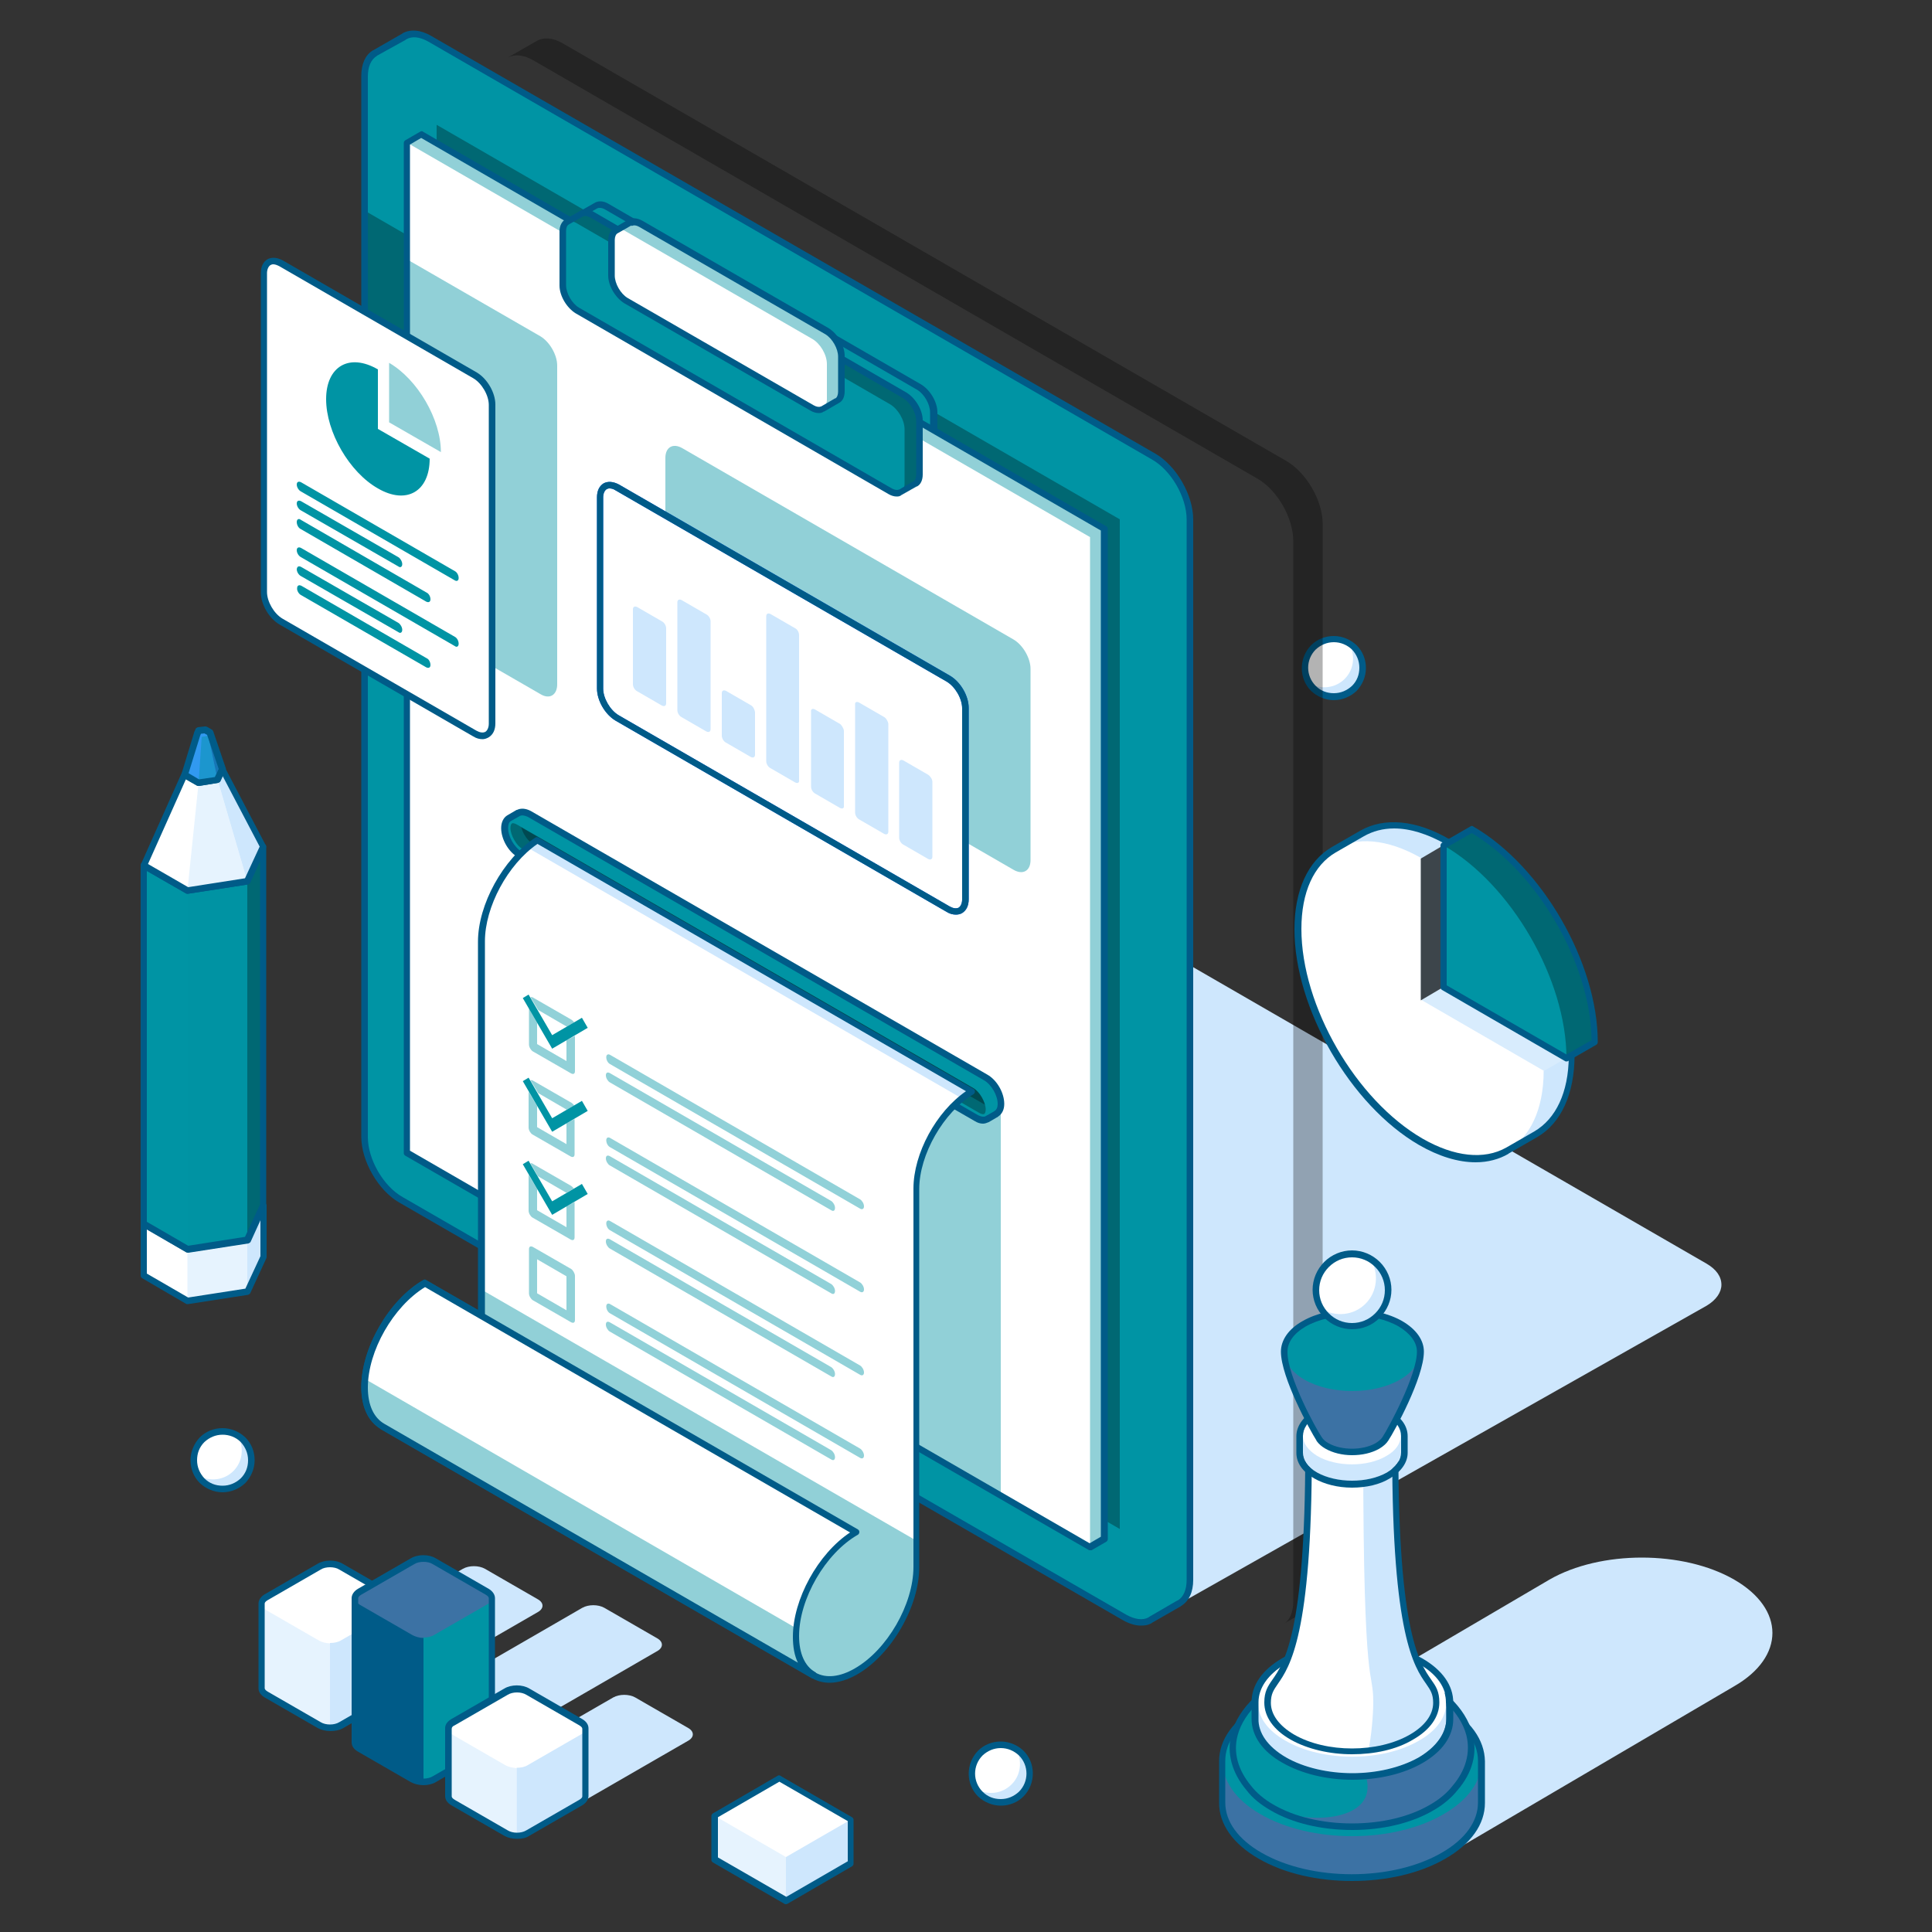 <?xml version="1.0" encoding="utf-8"?>
<!-- Generator: Adobe Illustrator 27.3.1, SVG Export Plug-In . SVG Version: 6.00 Build 0)  -->
<svg version="1.1" id="Layer_1" xmlns="http://www.w3.org/2000/svg" xmlns:xlink="http://www.w3.org/1999/xlink" x="0px" y="0px"
	 viewBox="0 0 500 500" style="enable-background:new 0 0 500 500;" xml:space="preserve">
<rect x="0" y="0" width="500" height="500" fill="#333333" stroke="none"/>
<style type="text/css">
	.st0{fill:#FFFFFF;}
	.st1{opacity:0.5;}
	.st2{fill:#CEE7FD;}
	.st3{fill:#005B88;}
	.st4{fill:#0094A4;}
	.st5{opacity:0.3;}
	.st6{fill:#3199F0;}
	.st7{opacity:0.43;fill:#0094A4;}
	.st8{fill:#005BEA;}
	.st9{opacity:0.43;}
	.st10{fill:#3C72A4;}
	.st11{fill:#EDEDEF;}
	.st12{opacity:0.56;fill:#005B88;}
	.st13{opacity:0.7;}
	.st14{opacity:0.2;fill:#FFFFFF;}
</style>
<g>
	<g>
		<polygon class="st0" points="201.7,460.2 220.2,470.9 220.2,482.3 203.4,491.9 184.9,481.2 184.9,469.9 		"/>
		<g class="st1">
			<polygon class="st2" points="203.4,491.9 184.9,481.2 184.9,469.9 203.4,480.6 			"/>
		</g>
		<polygon class="st2" points="220.2,482.3 203.4,491.9 203.4,480.6 220.2,470.9 		"/>
		<g>
			<path class="st3" d="M203.4,492.8c-0.1,0-0.3,0-0.4-0.1L184.5,482c-0.3-0.2-0.4-0.4-0.4-0.7v-11.3c0-0.3,0.2-0.6,0.4-0.7
				l16.7-9.7c0.3-0.2,0.6-0.2,0.8,0l18.5,10.7c0.3,0.2,0.4,0.4,0.4,0.7l0,11.3c0,0.3-0.2,0.6-0.4,0.7l-16.7,9.7
				C203.7,492.7,203.6,492.8,203.4,492.8z M185.8,480.7l17.7,10.2l15.9-9.2l0-10.4l-17.7-10.2l-15.9,9.2V480.7z"/>
		</g>
	</g>
	<g>
		<path class="st0" d="M52.3,372.6c2.9-2.9,7.7-2.9,10.6,0c2.9,2.9,2.9,7.6,0,10.6c-2.9,2.9-7.7,2.9-10.6,0
			C49.4,380.2,49.4,375.5,52.3,372.6z"/>
		<path class="st2" d="M60.4,380.7c2.5-2.5,2.8-6.3,1.1-9.2c0.5,0.3,1,0.6,1.4,1.1c2.9,2.9,2.9,7.6,0,10.6c-2.9,2.9-7.7,2.9-10.6,0
			c-0.4-0.4-0.8-0.9-1.1-1.4C54.1,383.5,57.9,383.2,60.4,380.7z"/>
		<g>
			<path class="st3" d="M57.6,386.2C57.6,386.2,57.6,386.2,57.6,386.2c-2.2,0-4.3-0.9-5.9-2.4c-1.6-1.6-2.4-3.7-2.4-5.9
				s0.9-4.3,2.4-5.9l0,0c1.6-1.6,3.7-2.4,5.9-2.4c0,0,0,0,0,0c2.2,0,4.3,0.9,5.9,2.4c1.6,1.6,2.4,3.7,2.4,5.9c0,2.2-0.9,4.3-2.4,5.9
				C61.9,385.3,59.8,386.2,57.6,386.2z M57.6,371.3c-1.8,0-3.4,0.7-4.7,1.9c0,0,0,0,0,0c-1.3,1.3-1.9,2.9-1.9,4.7
				c0,1.8,0.7,3.4,1.9,4.7c1.3,1.3,2.9,1.9,4.7,1.9c0,0,0,0,0,0c1.8,0,3.4-0.7,4.7-1.9c1.3-1.3,1.9-2.9,1.9-4.7
				c0-1.8-0.7-3.4-1.9-4.7C61,371.9,59.3,371.3,57.6,371.3C57.6,371.3,57.6,371.3,57.6,371.3z M52.3,372.6L52.3,372.6L52.3,372.6z"
				/>
		</g>
	</g>
	<g>
		<path class="st0" d="M253.7,453.7c2.9-2.9,7.7-2.9,10.6,0c2.9,2.9,2.9,7.6,0,10.6c-2.9,2.9-7.7,2.9-10.6,0
			C250.8,461.4,250.8,456.6,253.7,453.7z"/>
		<path class="st2" d="M261.8,461.8c2.5-2.5,2.8-6.3,1.1-9.2c0.5,0.3,1,0.6,1.4,1.1c2.9,2.9,2.9,7.6,0,10.6c-2.9,2.9-7.7,2.9-10.6,0
			c-0.4-0.4-0.8-0.9-1.1-1.4C255.5,464.7,259.3,464.3,261.8,461.8z"/>
		<g>
			<path class="st3" d="M259,467.3c-2.2,0-4.3-0.9-5.9-2.4c-3.2-3.2-3.2-8.5,0-11.8l0,0c1.6-1.6,3.7-2.4,5.9-2.4c0,0,0,0,0,0
				c2.2,0,4.3,0.9,5.9,2.4c3.2,3.2,3.2,8.5,0,11.8C263.3,466.5,261.2,467.3,259,467.3z M259,452.4c-1.8,0-3.4,0.7-4.7,1.9l0,0
				c-2.6,2.6-2.6,6.8,0,9.4c1.3,1.3,2.9,1.9,4.7,1.9c1.8,0,3.4-0.7,4.7-1.9c2.6-2.6,2.6-6.8,0-9.4
				C262.4,453.1,260.8,452.4,259,452.4C259,452.4,259,452.4,259,452.4z M253.7,453.7L253.7,453.7L253.7,453.7z"/>
		</g>
	</g>
	<g>
		<path class="st0" d="M339.9,167.6c2.9-2.9,7.7-2.9,10.6,0c2.9,2.9,2.9,7.6,0,10.6c-2.9,2.9-7.7,2.9-10.6,0
			C337,175.2,337,170.5,339.9,167.6z"/>
		<path class="st2" d="M348,175.7c2.5-2.5,2.8-6.3,1.1-9.2c0.5,0.3,1,0.6,1.4,1.1c2.9,2.9,2.9,7.6,0,10.6c-2.9,2.9-7.7,2.9-10.6,0
			c-0.4-0.4-0.8-0.9-1.1-1.4C341.7,178.5,345.5,178.2,348,175.7z"/>
		<g>
			<path class="st3" d="M345.2,181.2c-2.2,0-4.3-0.9-5.9-2.4c-3.2-3.2-3.2-8.5,0-11.8c1.6-1.6,3.7-2.4,5.9-2.4c0,0,0,0,0,0
				c2.2,0,4.3,0.9,5.9,2.4c1.6,1.6,2.4,3.7,2.4,5.9c0,2.2-0.9,4.3-2.4,5.9C349.5,180.3,347.4,181.2,345.2,181.2z M345.2,166.2
				c-1.8,0-3.4,0.7-4.7,1.9l0,0c-2.6,2.6-2.6,6.8,0,9.4c1.3,1.3,2.9,1.9,4.7,1.9c1.8,0,3.4-0.7,4.7-1.9c1.3-1.3,1.9-2.9,1.9-4.7
				s-0.7-3.4-1.9-4.7C348.6,166.9,347,166.2,345.2,166.2C345.2,166.2,345.2,166.2,345.2,166.2z M339.9,167.6L339.9,167.6
				L339.9,167.6z"/>
		</g>
	</g>
	<g>
		<path class="st2" d="M445.5,332.5L445.5,332.5L445.5,332.5C445.5,332.4,445.5,332.4,445.5,332.5c0-2.1-1.3-4-3.9-5.5L254.4,218.9
			c-5.2-3-13.6-3-18.8,0l-133.9,75.7c-2.6,1.5-3.9,3.5-3.9,5.4c0,0,0,0,0,0v0.1h0c0.1,1.9,1.3,3.8,3.9,5.3L289,413.6
			c5.2,3,13.6,3,18.8,0l133.9-75.7C444.2,336.4,445.5,334.4,445.5,332.5z"/>
		<path class="st4" d="M305.2,415l-7.5,4.3c0,0,0,0,0,0l-0.1,0.1l0,0c-1.7,0.9-4,0.8-6.5-0.7L103.8,310.5c-5.2-3-9.4-10.3-9.4-16.2
			l0-274.5c0-2.9,1-5,2.7-6l0,0l0.1,0c0,0,0,0,0,0l7.5-4.3l0,0c1.7-1,4.1-0.9,6.7,0.6l187.3,108.1c5.2,3,9.4,10.3,9.4,16.2l0,274.5
			C308,411.9,306.9,414,305.2,415L305.2,415L305.2,415C305.2,415,305.2,415,305.2,415z"/>
		<path class="st5" d="M144.9,176.3c2.4,1.4,4.4,0.3,4.4-2.5l0-82.5c0-2.8-2-6.2-4.4-7.6l-50.2-29c-0.1,0-0.2-0.1-0.3-0.1l0,92.6
			c0.1,0.1,0.2,0.1,0.3,0.2L144.9,176.3z"/>
		<polygon class="st5" points="289.8,134.4 113,32.3 113,293.7 289.8,395.7 		"/>
		<path class="st6" d="M240.6,123.1l-3.7,2.2c0,0,0,0,0,0l0,0v0c-0.7,0.4-1.6,0.3-2.6-0.3l-81-46.8c-2.1-1.2-3.8-4.1-3.8-6.5v-14
			c0-1.2,0.4-2.1,1.1-2.4l3.7-2.1c0.7-0.4,1.6-0.4,2.7,0.2l81,46.8c2.1,1.2,3.8,4.1,3.8,6.5v14C241.7,121.9,241.3,122.7,240.6,123.1
			L240.6,123.1z"/>
		<path class="st4" d="M240.6,123.1l-3.7,2.2c0,0,0,0,0,0l0,0v0c-0.7,0.4-1.6,0.3-2.6-0.3l-81-46.8c-2.1-1.2-3.8-4.1-3.8-6.5v-14
			c0-1.2,0.4-2.1,1.1-2.4l3.7-2.1c0.7-0.4,1.6-0.4,2.7,0.2l81,46.8c2.1,1.2,3.8,4.1,3.8,6.5v14C241.7,121.9,241.3,122.7,240.6,123.1
			L240.6,123.1z"/>
		<g>
			<path class="st3" d="M235.9,126.4c-0.7,0-1.4-0.2-2.1-0.6l-81-46.8c-2.3-1.4-4.2-4.5-4.2-7.2v-14c0-1.5,0.6-2.6,1.6-3.2l3.7-2.1
				c1-0.6,2.3-0.5,3.5,0.2l81,46.8c2.3,1.4,4.2,4.5,4.2,7.2v14c0,1.4-0.5,2.5-1.5,3.1c0,0-0.1,0-0.1,0.1l-3.7,2.2c0,0,0,0-0.1,0
				C236.8,126.3,236.3,126.4,235.9,126.4z M155.2,53.8c-0.2,0-0.4,0-0.6,0.1l-3.7,2.1c-0.5,0.3-0.7,0.9-0.7,1.7v14
				c0,2.1,1.5,4.7,3.3,5.8l81,46.8c0.7,0.4,1.4,0.5,1.8,0.3c0,0,0,0,0,0l3.6-2.1c0,0,0.1,0,0.1-0.1c0.4-0.2,0.7-0.9,0.7-1.7v-14
				c0-2.1-1.5-4.7-3.3-5.8l-81-46.8C156,53.9,155.6,53.8,155.2,53.8z"/>
		</g>
		<path class="st5" d="M334.7,414.4V140c0-6-4.2-13.3-9.4-16.2L138,15.6c-2.6-1.5-4.9-1.6-6.6-0.7l0,0l7.5-4.3l0,0
			c1.7-1,4.1-0.9,6.7,0.6l187.3,108.1c5.2,3,9.4,10.3,9.4,16.2l0,274.5c0,3-1,5.1-2.7,6l0,0l0,0c0,0,0,0,0,0l-7.5,4.3l0,0
			C333.7,419.5,334.7,417.4,334.7,414.4z"/>
		<g>
			<path class="st3" d="M295.2,420.7c-1.4,0-3-0.5-4.6-1.4L103.3,311.2c-5.4-3.1-9.8-10.7-9.8-17l0-274.5c0-3.1,1-5.4,2.9-6.6
				c0,0,0.1-0.1,0.2-0.1l0,0c0,0,0,0,0,0l7.5-4.3c0,0,0.1,0,0.1-0.1c2-1.1,4.7-0.9,7.4,0.7L299,117.4c5.4,3.1,9.8,10.7,9.8,17
				l0,274.5c0,3.1-1.1,5.5-3.1,6.7c0,0,0,0,0,0c0,0-0.1,0-0.1,0.1l0,0l-7.5,4.3c0,0,0,0,0,0l-0.1,0.1c-0.1,0-0.1,0.1-0.2,0.1
				C297,420.6,296.2,420.7,295.2,420.7z M97.6,14.4c0,0-0.1,0.1-0.1,0.1c-1.5,0.9-2.3,2.8-2.3,5.3l0,274.5c0,5.7,4,12.7,9,15.5
				l187.3,108.1c2.2,1.2,4.2,1.5,5.7,0.7c0,0,0.1,0,0.1-0.1l7.4-4.3c0,0,0,0,0.1,0c1.5-0.9,2.3-2.8,2.3-5.3l0-274.5
				c0-5.7-4-12.7-9-15.5L110.9,10.8c-2.3-1.3-4.3-1.5-5.8-0.6c0,0-0.1,0-0.1,0.1L97.6,14.4z"/>
		</g>
		<polygon class="st0" points="282.1,400.4 105.3,298.3 105.3,36.9 109,34.8 285.8,136.8 285.8,398.2 		"/>
		<path class="st7" d="M262.3,165.5c2.4,1.4,4.4,4.8,4.4,7.6l0,49.5c0,2.8-2,3.9-4.4,2.5l-85.7-49.5c-2.4-1.4-4.4-4.8-4.4-7.6
			l0-49.5c0-2.8,2-3.9,4.4-2.5L262.3,165.5z"/>
		<path class="st7" d="M144.2,177.1l0-82.5c0-2.8-2-6.2-4.4-7.6l-34.5-19.9l0,92.6l34.5,19.9C142.2,181.1,144.2,179.9,144.2,177.1z"
			/>
		<polygon class="st7" points="132.1,285.7 132.1,313.8 259,387.1 259,285.7 		"/>
		<polygon class="st7" points="285.8,398.2 285.8,136.8 109,34.8 105.3,36.9 282.1,139 282.1,400.4 		"/>
		<g>
			<path class="st3" d="M282.1,401.2c-0.1,0-0.3,0-0.4-0.1L104.9,299.1c-0.3-0.2-0.4-0.4-0.4-0.7l0-261.4c0-0.3,0.2-0.6,0.4-0.7
				l3.8-2.2c0.3-0.2,0.6-0.2,0.8,0l176.8,102.1c0.3,0.2,0.4,0.4,0.4,0.7l0,261.4c0,0.3-0.2,0.6-0.4,0.7l-3.8,2.2
				C282.3,401.2,282.2,401.2,282.1,401.2z M106.1,297.8l175.9,101.6l2.9-1.7l0-260.4L109,35.7l-2.9,1.7L106.1,297.8z"/>
		</g>
		<path class="st4" d="M236.8,125.3l-3.7,2.1c0,0,0,0,0,0l0,0l0,0c-0.7,0.4-1.6,0.3-2.6-0.3l-81-46.8c-2.1-1.2-3.8-4.1-3.8-6.5l0-14
			c0-1.2,0.4-2.1,1.1-2.4l3.7-2.1c0.7-0.4,1.6-0.4,2.7,0.2l81,46.8c2.1,1.2,3.8,4.1,3.8,6.5l0,14
			C237.9,124.1,237.5,124.9,236.8,125.3L236.8,125.3z"/>
		<path class="st5" d="M237.9,108.9c0-2.4-1.7-5.3-3.8-6.5l-81-46.8c-1.1-0.6-2-0.7-2.7-0.2l-3.7,2.1c0.7-0.4,1.6-0.3,2.6,0.3
			l81,46.8c2.1,1.2,3.8,4.1,3.8,6.5l0,14c0,1.2-0.4,2-1.1,2.4l3.7-2.1v0c0.7-0.4,1.1-1.2,1.1-2.4L237.9,108.9z"/>
		<g>
			<path class="st3" d="M232.1,128.5c-0.7,0-1.4-0.2-2.1-0.6l-81-46.8c-2.3-1.4-4.2-4.5-4.2-7.2l0-14c0-1.5,0.6-2.6,1.6-3.2l3.7-2.1
				c1-0.6,2.3-0.5,3.5,0.2l81,46.8c2.3,1.4,4.2,4.5,4.2,7.2l0,14c0,1.4-0.5,2.6-1.5,3.1c0,0,0,0-0.1,0l-3.7,2.1c0,0-0.1,0.1-0.2,0.1
				c0,0,0,0,0,0C233,128.4,232.6,128.5,232.1,128.5z M151.5,55.9c-0.2,0-0.4,0-0.6,0.1l-3.7,2.1c-0.5,0.3-0.7,0.9-0.7,1.7l0,14
				c0,2.1,1.5,4.7,3.3,5.8l81,46.8c0.7,0.4,1.4,0.5,1.8,0.3c0,0,0,0,0.1,0l3.6-2.1c0,0,0,0,0.1,0c0.4-0.2,0.7-0.9,0.7-1.7l0-14
				c0-2.1-1.5-4.7-3.3-5.8l-81-46.8C152.3,56.1,151.8,55.9,151.5,55.9z M236.8,125.3L236.8,125.3L236.8,125.3z"/>
		</g>
		<path class="st0" d="M212.9,105.8L212.9,105.8c-0.7,0.4-1.6,0.3-2.6-0.3l-48.2-27.8c-2.1-1.2-3.8-4.1-3.8-6.5l0-9.1
			c0-1.2,0.4-2,1.1-2.4l0,0l3.6-2.1l0,0c0.7-0.5,1.7-0.5,2.8,0.2L214,85.6c2.1,1.2,3.8,4.1,3.8,6.5v9.1c0,1.2-0.4,2-1.1,2.4h0
			L212.9,105.8z"/>
		<path class="st7" d="M212.9,105.8c0,0-0.1,0-0.1,0c0.7-0.4,1.2-1.2,1.2-2.5v-9.1c0-2.4-1.7-5.3-3.8-6.5l-48.2-27.8
			c-1-0.6-2-0.7-2.7-0.3l0,0l3.6-2.1l0,0c0.7-0.5,1.7-0.5,2.8,0.2L214,85.6c2.1,1.2,3.8,4.1,3.8,6.5v9.1c0,1.2-0.4,2-1.1,2.4h0
			L212.9,105.8L212.9,105.8z"/>
		<g>
			<path class="st3" d="M211.9,106.9c-0.7,0-1.4-0.2-2.1-0.6l-48.2-27.8c-2.3-1.4-4.2-4.5-4.2-7.2l0-9.1c0-1.5,0.6-2.6,1.5-3.2
				l3.6-2.1c0.1,0,0.1-0.1,0.2-0.1c1-0.5,2.2-0.4,3.5,0.3l48.2,27.8c2.3,1.4,4.2,4.5,4.2,7.2v9.1c0,1.5-0.5,2.6-1.5,3.1c0,0,0,0,0,0
				l-3.8,2.2c0,0-0.1,0-0.1,0C212.8,106.8,212.4,106.9,211.9,106.9z M163.3,58.4l-3.5,2c-0.4,0.2-0.7,0.9-0.7,1.7l0,9.2
				c0,2.1,1.5,4.7,3.3,5.8l48.2,27.8c0.7,0.4,1.4,0.5,1.8,0.3c0,0,0,0,0.1,0l3.6-2.1c0,0,0,0,0.1,0c0.4-0.2,0.7-0.9,0.7-1.7v-9.1
				c0-2.1-1.5-4.7-3.3-5.8l-48.2-27.8c-0.7-0.4-1.4-0.5-1.9-0.2C163.5,58.3,163.4,58.4,163.3,58.4z"/>
		</g>
	</g>
	<g>
		<g>
			<path class="st0" d="M245.4,175.6c2.4,1.4,4.4,4.8,4.4,7.6l0,49.5c0,2.8-2,3.9-4.4,2.5l-85.7-49.5c-2.4-1.4-4.4-4.8-4.4-7.6
				l0-49.5c0-2.8,2-3.9,4.4-2.5L245.4,175.6z"/>
			<g>
				<path class="st8" d="M247.4,236.7c-0.8,0-1.6-0.2-2.4-0.7l-85.7-49.5c-2.7-1.6-4.8-5.2-4.8-8.3l0-49.5c0-1.7,0.6-2.9,1.7-3.6
					c1.1-0.6,2.5-0.5,4,0.3l85.7,49.5c2.7,1.6,4.8,5.2,4.8,8.3l0,49.5c0,1.7-0.6,2.9-1.7,3.6C248.5,236.6,247.9,236.7,247.4,236.7z
					 M157.7,126.4c-0.3,0-0.5,0.1-0.7,0.2c-0.5,0.3-0.9,1.1-0.9,2.1l0,49.5c0,2.5,1.8,5.6,4,6.9l85.7,49.5c0.9,0.5,1.7,0.6,2.3,0.3
					c0.5-0.3,0.9-1.1,0.9-2.1l0-49.5c0-2.5-1.8-5.6-4-6.9c0,0,0,0,0,0l-85.7-49.5C158.7,126.5,158.2,126.4,157.7,126.4z"/>
			</g>
		</g>
		<g>
			<path class="st2" d="M171.3,160.8l-6.4-3.7c-0.6-0.3-1.1-0.1-1.1,0.6l0,19.4l0,0c0,0.7,0.5,1.5,1.1,1.8l6.4,3.7
				c0.6,0.3,1.1,0.1,1.1-0.6l0,0l0-19.4C172.4,161.9,171.9,161.1,171.3,160.8z M182.8,159l-6.4-3.7c-0.6-0.3-1.1-0.1-1.1,0.6v27.9
				l0,0c0,0.7,0.5,1.5,1.1,1.8l6.4,3.7c0.6,0.3,1.1,0.1,1.1-0.6l0,0l0-27.9C183.9,160.1,183.4,159.3,182.8,159z M194.3,182.5
				l-6.4-3.7c-0.6-0.3-1.1-0.1-1.1,0.6v11l0,0c0,0.7,0.5,1.5,1.1,1.8l6.4,3.7c0.6,0.3,1.1,0.1,1.1-0.6l0,0l0-11
				C195.3,183.6,194.9,182.8,194.3,182.5z M205.8,162.6l-6.4-3.7c-0.6-0.3-1.1-0.1-1.1,0.6V197l0,0c0,0.7,0.5,1.5,1.1,1.8l6.4,3.7
				c0.6,0.3,1.1,0.1,1-0.6l0,0l0-37.5C206.8,163.7,206.4,162.9,205.8,162.6z M217.3,187.3l-6.4-3.7c-0.6-0.3-1.1-0.1-1,0.6v19.4l0,0
				c0,0.7,0.5,1.5,1.1,1.8l6.4,3.7c0.6,0.3,1.1,0.1,1-0.6l0,0v-19.4C218.3,188.4,217.8,187.6,217.3,187.3z M240.2,200.5l-6.4-3.7
				c-0.6-0.3-1.1-0.1-1.1,0.6v19.4l0,0c0,0.7,0.5,1.5,1.1,1.8l6.4,3.7c0.6,0.3,1.1,0.1,1.1-0.6l0,0l0-19.4
				C241.3,201.7,240.8,200.9,240.2,200.5z M228.7,185.5l-6.4-3.7c-0.6-0.3-1.1-0.1-1,0.6v27.9l0,0c0,0.7,0.5,1.5,1.1,1.8l6.4,3.7
				c0.6,0.3,1.1,0.1,1.1-0.6l0,0l0-27.9C229.8,186.6,229.3,185.8,228.7,185.5z"/>
		</g>
		<g>
			<path class="st3" d="M247.4,236.7c-0.8,0-1.6-0.2-2.4-0.7l-85.7-49.5c-2.7-1.6-4.8-5.2-4.8-8.3l0-49.5c0-1.7,0.6-2.9,1.7-3.6
				c1.1-0.6,2.5-0.5,4,0.3l85.7,49.5c2.7,1.6,4.8,5.2,4.8,8.3l0,49.5c0,1.7-0.6,2.9-1.7,3.6C248.5,236.6,247.9,236.7,247.4,236.7z
				 M157.7,126.4c-0.3,0-0.5,0.1-0.7,0.2c-0.5,0.3-0.9,1.1-0.9,2.1l0,49.5c0,2.5,1.8,5.6,4,6.9l85.7,49.5c0.9,0.5,1.7,0.6,2.3,0.3
				c0.5-0.3,0.9-1.1,0.9-2.1l0-49.5c0-2.5-1.8-5.6-4-6.9c0,0,0,0,0,0l-85.7-49.5C158.7,126.5,158.2,126.4,157.7,126.4z"/>
		</g>
	</g>
	<g>
		<path class="st4" d="M255.4,289.7L255.4,289.7c-0.7,0.4-1.7,0.3-2.8-0.3l-118.1-68.2c-2.2-1.3-4-4.3-3.9-6.8
			c0-1.3,0.4-2.1,1.2-2.6l2.4-1.4l0,0c0.7-0.4,1.7-0.4,2.8,0.3l118.1,68.2c2.2,1.3,4,4.3,4,6.8v0c0,1.3-0.5,2.2-1.2,2.6l0,0
			L255.4,289.7z"/>
		<path class="st5" d="M254.7,288.3c-0.2,0.1-0.6,0.1-1.3-0.3l-118.1-68.2c-0.8-0.5-1.6-1.3-2.2-2.4c-0.6-1-1-2.2-1-3.1
			c0-0.7,0.2-1.1,0.4-1.2c0.2-0.1,0.6-0.1,1.3,0.3l118.1,68.2c1.6,0.9,3.2,3.6,3.2,5.5C255.1,287.8,254.9,288.2,254.7,288.3z"/>
		<path class="st5" d="M254.9,285.9l-117-67.5c-0.8-0.5-1.6-1.3-2.2-2.4c-0.4-0.6-0.6-1.3-0.8-1.9l117,67.5
			C253.2,282.3,254.4,284.2,254.9,285.9z"/>
		<g>
			<path class="st3" d="M254.4,290.8c-0.7,0-1.4-0.2-2.2-0.7l-118.1-68.2c-2.5-1.4-4.4-4.7-4.4-7.6c0-1.5,0.6-2.7,1.6-3.3l2.4-1.4
				c0,0,0.1,0,0.1,0c1-0.5,2.3-0.4,3.6,0.3l118.1,68.2c2.5,1.4,4.4,4.7,4.4,7.6c0,1.5-0.6,2.6-1.5,3.2c0,0-0.1,0.1-0.1,0.1l-2.4,1.4
				C255.4,290.6,254.9,290.8,254.4,290.8z M134.5,211.2l-2.3,1.3c-0.5,0.3-0.7,0.9-0.7,1.8c0,2.2,1.6,5,3.5,6.1l118.1,68.2
				c0.8,0.4,1.5,0.5,1.9,0.3c0,0,0,0,0,0l2.3-1.3c0,0,0.1-0.1,0.1-0.1c0.5-0.3,0.8-0.9,0.8-1.8c0-2.2-1.6-5-3.5-6.1l-118.1-68.2
				C135.7,211,135,210.9,134.5,211.2C134.5,211.2,134.5,211.2,134.5,211.2z"/>
		</g>
		<path class="st0" d="M94.4,359.1c0-9.9,7-22,15.6-27l14.7,8.5v-96.8c0-9.5,6.4-20.9,14.4-26.2l112.5,65c-8,4.8-14.4,16-14.4,25.2
			v97.9c0,9.9-7,22-15.6,27c-4.3,2.5-8.1,2.7-11,1.1h0l-0.1,0c0,0,0,0,0,0L99,369.2l0,0C96.2,367.6,94.4,364.1,94.4,359.1z"/>
		<path class="st2" d="M139.1,217.5l112.5,65c-0.9,0.5-1.8,1.2-2.6,1.8l-112.4-64.9C137.4,218.7,138.2,218.1,139.1,217.5z"/>
		<path class="st7" d="M221.6,432.5c-4.3,2.5-8.1,2.7-11,1.1h0l-0.1,0c0,0,0,0,0,0L99,369.2l0,0c-2.9-1.6-4.6-5.1-4.6-10.1
			c0-9.9,7-22,15.6-27l14.7,8.5v-6.8l112.6,65v6.8C237.2,415.4,230.2,427.6,221.6,432.5z"/>
		<g>
			<path class="st3" d="M214.7,435.5c-1.6,0-3.1-0.4-4.4-1.1c0,0,0,0,0,0c0,0,0,0-0.1,0L98.6,369.9c0,0-0.1,0-0.1-0.1
				c-3.2-1.9-5-5.7-5-10.8c0-10.2,7.2-22.6,16-27.7c0.3-0.2,0.6-0.2,0.8,0l13.4,7.7v-95.3c0-9.6,6.5-21.4,14.8-26.9
				c0.3-0.2,0.6-0.2,0.9,0l112.5,65c0.3,0.1,0.4,0.4,0.4,0.7c0,0.3-0.2,0.6-0.4,0.7c-7.7,4.6-14,15.6-14,24.5v97.9
				c0,10.2-7.2,22.6-16,27.7C219.5,434.7,216.9,435.5,214.7,435.5z M209.7,433.6c0,0.3,0.1,0.5,0.3,0.7l0,0
				C209.9,434.1,209.7,433.8,209.7,433.6z M211.1,432.9C211.1,432.9,211.1,432.9,211.1,432.9c2.7,1.5,6.3,1.1,10.1-1.1
				c8.4-4.8,15.2-16.6,15.2-26.3v-97.9c0-9.1,5.9-19.9,13.6-25.2l-110.9-64c-7.7,5.3-13.6,16.3-13.6,25.2v96.8
				c0,0.3-0.2,0.6-0.4,0.7c-0.3,0.2-0.6,0.2-0.8,0l-14.3-8.2c-8.2,5-14.8,16.5-14.8,26c0,0,0,0,0,0c0,4.5,1.5,7.8,4.2,9.4
				c0,0,0.1,0,0.1,0.1L211.1,432.9C211,432.9,211,432.9,211.1,432.9z"/>
		</g>
		<path class="st0" d="M206,423.5c0,5,1.7,8.4,4.6,10.1L99,369.2l0,0c-2.9-1.6-4.6-5.1-4.6-10.1c0-9.9,7-22,15.6-27l111.6,64.5
			C213,401.5,206,413.6,206,423.5z"/>
		<path class="st7" d="M210.6,433.6L99,369.2l0,0c-2.9-1.6-4.6-5.1-4.6-10.1c0-0.7,0-1.5,0.1-2.2l111.6,64.5
			c-0.1,0.7-0.1,1.5-0.1,2.2C206,428.5,207.8,432,210.6,433.6z"/>
		<g>
			<path class="st3" d="M210.6,434.4c-0.1,0-0.3,0-0.4-0.1c0,0,0,0,0,0L98.6,369.9c0,0-0.1,0-0.1-0.1c-3.2-1.9-5-5.7-5-10.8
				c0-10.2,7.2-22.6,16-27.7c0.3-0.2,0.6-0.2,0.8,0L222,395.8c0.3,0.2,0.4,0.4,0.4,0.7c0,0.3-0.2,0.6-0.4,0.7
				c-8.4,4.8-15.2,16.6-15.2,26.2c0,4.5,1.5,7.8,4.1,9.3l0,0c0.4,0.2,0.5,0.7,0.3,1.2C211.2,434.3,210.9,434.4,210.6,434.4z
				 M99.5,368.5l107,61.8c-0.9-1.8-1.3-4.1-1.3-6.7c0-9.7,6.5-21.5,14.8-27l-110-63.5c-8.2,5-14.8,16.5-14.8,26
				C95.2,363.6,96.7,366.9,99.5,368.5C99.5,368.5,99.5,368.5,99.5,368.5z"/>
		</g>
		<g class="st9">
			<path class="st4" d="M137.3,258.1c0.2-0.1,0.4-0.1,0.7,0.1l9.9,5.7c0.3,0.2,0.5,0.4,0.7,0.7l-1.9,1.1l-7.4-4.3L137.3,258.1z
				 M146.6,269.2v5.4l-7.6-4.4l0-5.5l-2.1-3.7v9.3c0,0.7,0.5,1.5,1,1.8l9.9,5.7c0.6,0.3,1,0.1,1-0.6v-9.1L146.6,269.2z M137.3,279.6
				c0.2-0.1,0.4-0.1,0.7,0.1l9.9,5.7c0.3,0.2,0.5,0.4,0.7,0.7l-1.9,1.1l-7.4-4.3L137.3,279.6z M146.6,290.7v5.4l-7.6-4.4l0-5.5
				l-2.2-3.7v9.3c0,0.7,0.5,1.5,1,1.8l9.9,5.7c0.6,0.3,1,0.1,1-0.6v-9.1L146.6,290.7z M137.3,301.1c0.2-0.1,0.4-0.1,0.6,0.1l9.9,5.7
				c0.3,0.2,0.5,0.4,0.7,0.7l-1.9,1.1l-7.4-4.3L137.3,301.1z M146.6,312.2l0,5.4l-7.6-4.4l0-5.5l-2.2-3.7v9.3c0,0.7,0.5,1.5,1,1.8
				l9.9,5.7c0.6,0.3,1,0.1,1-0.6v-9.1L146.6,312.2z M147.8,328.4l-9.9-5.7c-0.6-0.3-1-0.1-1,0.6v11.4c0,0.7,0.5,1.5,1,1.8l9.9,5.7
				c0.6,0.3,1,0.1,1-0.6v-11.4C148.8,329.6,148.3,328.7,147.8,328.4z M146.6,339.1l-7.6-4.4l0-8.8l7.6,4.4V339.1z"/>
		</g>
		<g class="st9">
			<path class="st4" d="M223.6,312.2c0,0.7-0.5,0.9-1,0.6l-64.7-37.4c-0.6-0.3-1-1.1-1-1.8l0,0c0-0.7,0.5-0.9,1-0.6l64.7,37.4
				C223.1,310.7,223.6,311.5,223.6,312.2L223.6,312.2z M216.1,312.6c0-0.7-0.5-1.5-1-1.8l-57.3-33.1c-0.6-0.3-1-0.1-1,0.6l0,0
				c0,0.7,0.5,1.5,1,1.8l57.3,33.1C215.7,313.6,216.1,313.3,216.1,312.6L216.1,312.6z M223.6,333.7c0,0.7-0.5,0.9-1,0.6l-64.7-37.4
				c-0.6-0.3-1-1.1-1-1.8l0,0c0-0.7,0.5-0.9,1-0.6l64.7,37.4C223.1,332.2,223.6,333,223.6,333.7L223.6,333.7z M216.1,334.1
				c0-0.7-0.5-1.5-1-1.8l-57.3-33.1c-0.6-0.3-1-0.1-1,0.6l0,0c0,0.7,0.5,1.5,1,1.8l57.3,33.1C215.7,335.1,216.1,334.8,216.1,334.1
				L216.1,334.1z M223.6,355.2c0,0.7-0.5,0.9-1,0.6l-64.7-37.4c-0.6-0.3-1-1.1-1-1.8l0,0c0-0.7,0.5-0.9,1-0.6l64.7,37.4
				C223.1,353.7,223.6,354.5,223.6,355.2L223.6,355.2z M216.1,355.6c0-0.7-0.5-1.5-1-1.8l-57.3-33.1c-0.6-0.3-1-0.1-1,0.6l0,0
				c0,0.7,0.5,1.5,1,1.8l57.3,33.1C215.7,356.6,216.1,356.3,216.1,355.6L216.1,355.6z M223.6,376.7c0,0.7-0.5,0.9-1,0.6l-64.7-37.4
				c-0.6-0.3-1-1.1-1-1.8l0,0c0-0.7,0.5-0.9,1-0.6l64.7,37.4C223.1,375.2,223.6,376,223.6,376.7L223.6,376.7z M216.1,377.1
				c0-0.7-0.5-1.5-1-1.8l-57.3-33.1c-0.6-0.3-1-0.1-1,0.6l0,0c0,0.7,0.5,1.5,1,1.8l57.3,33.1C215.7,378.1,216.1,377.8,216.1,377.1
				L216.1,377.1z"/>
		</g>
		<g>
			<path class="st4" d="M142.9,271.4l-7.6-13.1l1.5-0.9l6.1,10.5l7.7-4.5l1.5,2.6L142.9,271.4z M152.1,287.5l-1.5-2.6l-7.7,4.5
				l-6.1-10.5l-1.5,0.9l7.6,13.1L152.1,287.5z M152.1,309l-1.5-2.6l-7.7,4.5l-6.1-10.5l-1.5,0.9l7.6,13.1L152.1,309z"/>
		</g>
	</g>
	<g>
		<g>
			<path class="st2" d="M103.7,437.7c-1.6,0.9-4.1,0.9-5.7,0l-13.7-7.9c-1.6-0.9-1.6-2.4,0-3.3l35.5-20.5c1.6-0.9,4.1-0.9,5.7,0
				l13.7,7.9c1.6,0.9,1.6,2.4,0,3.3L103.7,437.7z M170.1,427.3c1.6-0.9,1.6-2.4,0-3.3l-13.7-7.9c-1.6-0.9-4.1-0.9-5.7,0l-42.2,24.4
				c-1.6,0.9-1.6,2.4,0,3.3l13.7,7.9c1.6,0.9,4.1,0.9,5.7,0L170.1,427.3z M178.1,450.5c1.6-0.9,1.6-2.4,0-3.3l-13.7-7.9
				c-1.6-0.9-4.1-0.9-5.7,0l-26,15c-1.6,0.9-1.6,2.4,0,3.3l13.7,7.9c1.6,0.9,4.1,0.9,5.7,0L178.1,450.5z"/>
		</g>
		<g>
			<path class="st0" d="M103.2,415L103.2,415c0-0.6-0.4-1.2-1.2-1.6l-13.7-7.9c-1.6-0.9-4.1-0.9-5.7,0l-13.7,7.9
				c-0.8,0.5-1.2,1.1-1.2,1.7l0,0v21.9v0l0,0l0,0c0,0.6,0.4,1.2,1.2,1.6l13.7,7.9c1.6,0.9,4.1,0.9,5.7,0l13.7-7.9
				c0.8-0.5,1.2-1.1,1.2-1.6l0,0V415z"/>
			<path class="st2" d="M103.2,414.9c0,0.6-0.3,1.3-1.2,1.7l-13.7,7.9c-0.8,0.5-1.8,0.7-2.9,0.7v21.9c1,0,2.1-0.2,2.9-0.7l13.7-7.9
				c0.8-0.5,1.2-1.1,1.2-1.6l0,0L103.2,414.9C103.2,415,103.2,415,103.2,414.9z"/>
			<g class="st1">
				<path class="st2" d="M82.6,424.6l-13.7-7.9c-0.8-0.5-1.2-1-1.2-1.6l0,0l0,0v21.9v0l0,0c0,0.6,0.4,1.2,1.2,1.6l13.7,7.9
					c0.8,0.4,1.8,0.7,2.8,0.7v-21.9C84.4,425.3,83.4,425,82.6,424.6z"/>
			</g>
			<g>
				<path class="st3" d="M85.5,448c-1.2,0-2.4-0.3-3.3-0.8l-13.7-7.9c-1-0.6-1.6-1.4-1.6-2.4V415c0-0.9,0.6-1.8,1.6-2.4l13.7-7.9
					c1.8-1.1,4.7-1.1,6.5,0l13.7,7.9c1,0.6,1.6,1.5,1.6,2.4V437c0,0.9-0.6,1.8-1.6,2.4l-13.7,7.9C87.8,447.8,86.6,448,85.5,448z
					 M85.4,405.6c-0.9,0-1.8,0.2-2.4,0.6l-13.7,7.9c-0.5,0.3-0.8,0.6-0.8,0.9v21.9c0,0.3,0.3,0.6,0.8,0.9l13.7,7.9
					c1.3,0.8,3.5,0.8,4.8,0l13.7-7.9c0.5-0.3,0.8-0.6,0.8-0.9V415c0-0.3-0.3-0.6-0.8-0.9l-13.7-7.9
					C87.2,405.8,86.3,405.6,85.4,405.6z"/>
			</g>
		</g>
		<g>
			<path class="st10" d="M127.3,413.6L127.3,413.6c0-0.6-0.4-1.2-1.2-1.6l-13.7-7.9c-1.6-0.9-4.1-0.9-5.7,0L93.1,412
				c-0.8,0.5-1.2,1.1-1.2,1.7l0,0v37.3c0,0,0,0,0,0v0l0,0c0,0.6,0.4,1.2,1.2,1.6l13.7,7.9c1.6,0.9,4.1,0.9,5.7,0l13.7-7.9
				c0.8-0.5,1.2-1.1,1.2-1.6h0V413.6z"/>
			<path class="st4" d="M127.3,413.5c0,0.6-0.3,1.3-1.2,1.7l-13.7,7.9c-0.8,0.5-1.8,0.7-2.9,0.7v37.3c1,0,2.1-0.2,2.9-0.7l13.7-7.9
				c0.8-0.5,1.2-1.1,1.2-1.6h0L127.3,413.5C127.3,413.6,127.3,413.6,127.3,413.5z"/>
			<path class="st3" d="M106.8,423.2l-13.7-7.9c-0.8-0.5-1.2-1-1.2-1.6l0,0l0,0v37.3c0,0,0,0,0,0v0c0,0.6,0.4,1.2,1.2,1.6l13.7,7.9
				c0.8,0.5,1.8,0.7,2.8,0.7v-37.3C108.6,423.9,107.6,423.6,106.8,423.2z"/>
			<g>
				<path class="st3" d="M109.6,462c-1.2,0-2.4-0.3-3.3-0.8l-13.7-7.9c-1-0.6-1.6-1.4-1.6-2.4v-37.3c0-0.9,0.6-1.8,1.6-2.4l13.7-7.9
					c1.8-1.1,4.7-1.1,6.5,0l13.7,7.9c1,0.6,1.6,1.5,1.6,2.4v37.3c0,0,0,0.1,0,0.1c0,0.9-0.6,1.7-1.6,2.3l-13.7,7.9
					C112,461.7,110.8,462,109.6,462z M109.6,404.2c-0.9,0-1.8,0.2-2.4,0.6l-13.7,7.9c-0.5,0.3-0.8,0.6-0.8,0.9v37.3
					c0,0.3,0.3,0.6,0.8,0.9l13.7,7.9c1.3,0.8,3.5,0.8,4.8,0l13.7-7.9c0.5-0.3,0.8-0.6,0.8-0.9c0,0,0-0.1,0-0.1v-37.2
					c0-0.3-0.3-0.6-0.8-0.9l-13.7-7.9C111.4,404.4,110.5,404.2,109.6,404.2z"/>
			</g>
		</g>
		<g>
			<path class="st0" d="M151.5,447.3L151.5,447.3c0-0.6-0.4-1.2-1.2-1.6l-13.7-7.9c-1.6-0.9-4.1-0.9-5.7,0l-13.7,7.9
				c-0.8,0.5-1.2,1.1-1.2,1.7h0v17.5c0,0,0,0,0,0v0l0,0c0,0.6,0.4,1.2,1.2,1.6l13.7,7.9c1.6,0.9,4.1,0.9,5.7,0l13.7-7.9
				c0.8-0.5,1.2-1.1,1.2-1.6l0,0V447.3z"/>
			<path class="st2" d="M151.5,447.2c0,0.6-0.3,1.3-1.2,1.7l-13.7,7.9c-0.8,0.5-1.8,0.7-2.9,0.7v17.5c1,0,2.1-0.2,2.9-0.7l13.7-7.9
				c0.8-0.5,1.2-1.1,1.2-1.6l0,0L151.5,447.2C151.5,447.3,151.5,447.2,151.5,447.2z"/>
			<g class="st1">
				<path class="st2" d="M130.9,456.9l-13.7-7.9c-0.8-0.5-1.2-1-1.2-1.6l0,0h0v17.5c0,0,0,0,0,0v0c0,0.6,0.4,1.2,1.2,1.6l13.7,7.9
					c0.8,0.5,1.8,0.7,2.8,0.7v-17.5C132.7,457.5,131.7,457.3,130.9,456.9z"/>
			</g>
			<g>
				<path class="st3" d="M133.8,475.9c-1.2,0-2.4-0.3-3.3-0.8l-13.7-7.9c-1-0.6-1.6-1.4-1.6-2.4v-17.5c0,0,0-0.1,0-0.1
					c0-0.9,0.6-1.7,1.6-2.3l13.7-7.9c1.8-1.1,4.7-1.1,6.5,0l13.7,7.9c1,0.6,1.6,1.4,1.6,2.4v17.5c0,0.9-0.6,1.8-1.6,2.4l-13.7,7.9
					C136.1,475.7,135,475.9,133.8,475.9z M116.9,447.4v17.5c0,0.3,0.3,0.6,0.8,0.9l13.7,7.9c1.3,0.8,3.5,0.8,4.8,0l13.7-7.9
					c0.5-0.3,0.8-0.6,0.8-0.9v-17.5c0-0.3-0.3-0.6-0.8-0.9l-13.7-7.9c-1.3-0.8-3.5-0.8-4.8,0l-13.7,7.9
					C117.2,446.7,116.9,447,116.9,447.4C116.9,447.3,116.9,447.4,116.9,447.4z"/>
			</g>
		</g>
	</g>
	<g>
		<g>
			<path class="st0" d="M68.3,153.2c0,2.8,2,6.2,4.4,7.6l50.2,29c2.4,1.4,4.4,0.3,4.4-2.5l0-82.5c0-2.8-2-6.2-4.4-7.6l-50.2-29
				c-2.4-1.4-4.4-0.3-4.4,2.5V153.2z"/>
			<g>
				<path class="st3" d="M124.9,191.3c-0.8,0-1.6-0.2-2.4-0.7l-50.2-29c-2.7-1.6-4.8-5.2-4.8-8.3V70.7c0-1.7,0.6-2.9,1.7-3.6
					c1.1-0.6,2.5-0.5,4,0.3l50.2,29c2.7,1.6,4.8,5.2,4.8,8.3l0,82.5c0,1.7-0.6,2.9-1.7,3.6C126,191.1,125.4,191.3,124.9,191.3z
					 M70.7,68.4c-0.3,0-0.5,0.1-0.7,0.2c-0.5,0.3-0.9,1.1-0.9,2.1v82.5c0,2.5,1.8,5.6,4,6.9l50.2,29c0.9,0.5,1.7,0.6,2.3,0.3
					c0.5-0.3,0.9-1.1,0.9-2.1l0-82.5c0-2.5-1.8-5.6-4-6.9l-50.2-29C71.7,68.6,71.2,68.4,70.7,68.4z"/>
			</g>
		</g>
		<g>
			<path class="st4" d="M118.7,166.6c0,0.7-0.5,1-1,0.6l-39.8-23c-0.6-0.3-1.1-1.1-1.1-1.8l0,0c0-0.7,0.5-0.9,1.1-0.6l39.8,23
				C118.3,165.1,118.7,165.9,118.7,166.6L118.7,166.6z M111.4,172.1c0,0.7-0.5,0.9-1.1,0.6L77.9,154c-0.6-0.3-1.1-1.2-1-1.8l0,0
				c0-0.7,0.5-0.9,1.1-0.6l32.5,18.8C111,170.6,111.4,171.4,111.4,172.1L111.4,172.1z M104.1,163c0-0.7-0.5-1.5-1-1.8l-25.2-14.5
				c-0.6-0.3-1-0.1-1.1,0.6l0,0c0,0.7,0.5,1.5,1.1,1.8l25.2,14.5C103.6,164,104.1,163.7,104.1,163L104.1,163z M118.7,149.6
				c0,0.7-0.5,0.9-1,0.6l-39.8-23c-0.6-0.3-1.1-1.1-1.1-1.8l0,0c0-0.7,0.5-0.9,1.1-0.6l39.8,23C118.3,148.1,118.7,148.9,118.7,149.6
				L118.7,149.6z M111.4,155.1c0,0.7-0.5,0.9-1.1,0.6l-32.5-18.8c-0.6-0.3-1-1.1-1-1.8l0,0c0-0.7,0.5-1,1-0.6l32.5,18.8
				C111,153.6,111.4,154.4,111.4,155.1L111.4,155.1z M104.1,146c0-0.7-0.5-1.5-1-1.8l-25.2-14.5c-0.6-0.3-1.1-0.1-1.1,0.6l0,0
				c0,0.7,0.5,1.5,1.1,1.8l25.2,14.5C103.6,147,104.1,146.7,104.1,146L104.1,146z M97.8,95.6c-7.4-4.3-13.4-0.8-13.4,7.7
				c0,8.5,6,18.9,13.4,23.1c7.4,4.3,13.4,0.8,13.4-7.7L97.8,111V95.6z"/>
		</g>
		<path class="st7" d="M100.7,93.9l0,15.4l13.4,7.7C114.1,108.5,108.1,98.2,100.7,93.9z"/>
	</g>
	<g>
		<polygon class="st11" points="56.8,305.4 41.3,307.8 37.2,316.7 48.5,323.3 64,320.9 68.2,311.9 		"/>
		<polygon class="st0" points="37.2,316.7 37.2,330.1 48.5,336.6 64,334.2 68.2,325.3 68.2,311.9 64,320.9 48.5,323.3 		"/>
		<g class="st1">
			<polygon class="st2" points="64,334.2 64,320.9 48.5,323.3 48.5,336.6 			"/>
		</g>
		<polygon class="st2" points="68.2,325.3 68.2,311.9 64,320.9 64,334.2 		"/>
		<g>
			<path class="st3" d="M48.5,337.5c-0.1,0-0.3,0-0.4-0.1l-11.3-6.6c-0.3-0.2-0.4-0.4-0.4-0.7v-13.3c0-0.3,0.2-0.6,0.4-0.7
				c0.3-0.2,0.6-0.2,0.8,0l11.1,6.4l14.7-2.3l4-8.5c0.2-0.4,0.6-0.6,0.9-0.5c0.4,0.1,0.7,0.4,0.7,0.8l0,13.3c0,0.1,0,0.2-0.1,0.4
				l-4.1,8.9c-0.1,0.3-0.4,0.4-0.6,0.5l-15.5,2.4C48.6,337.5,48.6,337.5,48.5,337.5z M38,329.6l10.7,6.2l14.8-2.3l3.9-8.4l0-9.3
				l-2.5,5.5c-0.1,0.3-0.4,0.4-0.6,0.5l-15.5,2.4c-0.2,0-0.4,0-0.6-0.1L38,318.2V329.6z"/>
		</g>
		<polygon class="st11" points="56.8,305.4 41.3,307.8 37.2,316.7 48.5,323.3 64,320.9 68.2,311.9 		"/>
		<polygon class="st4" points="37.2,223.9 37.2,316.7 48.5,323.3 64,320.9 68.2,311.9 68.2,219.1 64,228.1 48.5,230.5 		"/>
		<polygon class="st7" points="64,228.1 64,320.9 48.5,323.3 48.5,230.5 		"/>
		<polygon class="st5" points="68.2,219.1 68.2,311.9 64,320.9 64,228.1 		"/>
		<g>
			<path class="st3" d="M48.5,324.1c-0.1,0-0.3,0-0.4-0.1l-11.3-6.6c-0.3-0.2-0.4-0.4-0.4-0.7l0-92.8c0-0.3,0.2-0.6,0.4-0.7
				c0.3-0.2,0.6-0.2,0.8,0l11.1,6.4l14.7-2.3l3.9-8.5c0.2-0.4,0.6-0.6,0.9-0.5c0.4,0.1,0.7,0.4,0.7,0.8l0,92.8c0,0.1,0,0.2-0.1,0.4
				l-4.1,8.9c-0.1,0.3-0.4,0.4-0.6,0.5l-15.5,2.4C48.6,324.1,48.6,324.1,48.5,324.1z M38,316.2l10.7,6.2l14.7-2.3l3.9-8.4l0-88.8
				l-2.5,5.5c-0.1,0.3-0.4,0.4-0.6,0.5l-15.5,2.4c-0.2,0-0.4,0-0.6-0.1L38,225.4L38,316.2z"/>
		</g>
		<polygon class="st11" points="54,196.9 49.1,197.6 47.8,200.5 51.4,202.5 56.3,201.8 57.6,199 		"/>
		<polygon class="st0" points="47.8,200.5 37.2,223.9 48.5,230.5 64,228.1 68.2,219.1 57.6,199 56.3,201.8 51.4,202.5 		"/>
		<g class="st1">
			<polygon class="st2" points="56.3,201.8 64,228.1 48.5,230.5 51.4,202.5 			"/>
		</g>
		<polygon class="st2" points="57.6,199 68.2,219.1 64,228.1 56.3,201.8 		"/>
		<g>
			<path class="st3" d="M48.5,231.3c-0.1,0-0.3,0-0.4-0.1l-11.3-6.5c-0.4-0.2-0.5-0.7-0.3-1.1L47,200.1c0.1-0.2,0.3-0.4,0.5-0.5
				c0.2-0.1,0.5,0,0.7,0.1l3.3,1.9l4.1-0.6l1.1-2.4c0.1-0.3,0.4-0.5,0.7-0.5c0.3,0,0.6,0.2,0.8,0.5l10.6,20.2c0.1,0.2,0.1,0.5,0,0.7
				l-4.1,8.9c-0.1,0.3-0.4,0.4-0.6,0.5l-15.5,2.4C48.6,231.3,48.6,231.3,48.5,231.3z M38.3,223.6l10.4,6l14.7-2.3l3.8-8.2l-9.6-18.3
				l-0.6,1.3c-0.1,0.3-0.4,0.4-0.6,0.5l-4.9,0.8c-0.2,0-0.4,0-0.6-0.1l-2.8-1.6L38.3,223.6z"/>
		</g>
		<polygon class="st6" points="51.1,190 51.5,189.1 53.1,188.8 54.3,189.5 57.6,199 56.3,201.8 51.4,202.5 47.8,200.5 		"/>
		<polygon class="st7" points="53.9,190.4 52.2,190.7 51.4,202.5 56.3,201.8 		"/>
		<polygon class="st12" points="54.3,189.5 53.9,190.4 56.3,201.8 57.6,199 		"/>
		<g>
			<path class="st3" d="M51.4,203.4c-0.1,0-0.3,0-0.4-0.1l-3.6-2.1c-0.3-0.2-0.5-0.6-0.4-1l3.2-10.5c0,0,0-0.1,0-0.1l0.4-0.9
				c0.1-0.3,0.4-0.4,0.6-0.5L53,188c0.2,0,0.4,0,0.6,0.1l1.2,0.7c0.2,0.1,0.3,0.3,0.4,0.5l3.2,9.4c0.1,0.2,0.1,0.4,0,0.6l-1.3,2.8
				c-0.1,0.3-0.4,0.4-0.6,0.5l-4.9,0.8C51.5,203.4,51.4,203.4,51.4,203.4z M48.8,200.1l2.7,1.6l4.1-0.6l1-2.1l-3-8.8l-0.7-0.4
				l-0.9,0.1l-0.2,0.5L48.8,200.1z"/>
		</g>
	</g>
	<g>
		<path class="st0" d="M375,254.6l0-36.7c-8.8-5.1-16.7-5.6-22.5-2.3l-7.3,4.2c-5.8,3.3-9.3,10.4-9.3,20.6
			c0,20.3,14.2,44.9,31.8,55.1c8.8,5.1,16.7,5.6,22.5,2.3l0,0l0,0c0,0,0,0,0,0l7.3-4.2c5.8-3.3,9.3-10.4,9.3-20.6L375,254.6z"/>
		<path class="st2" d="M375,254.6l0-36.7c-8.8-5.1-16.7-5.6-22.5-2.3l0,0l-7.3,4.2c5.8-3.3,13.7-2.8,22.5,2.2v36.7l31.8,18.4
			c0,10.1-3.6,17.3-9.3,20.6v0l7.3-4.2c5.8-3.3,9.3-10.4,9.3-20.6L375,254.6z"/>
		<g>
			<path class="st3" d="M381.9,300.8c-4.5,0-9.5-1.5-14.7-4.5C349.5,286,335,261,335,240.5c0-10.1,3.5-17.7,9.7-21.3l7.3-4.2
				c6.3-3.6,14.6-2.8,23.3,2.3c0.3,0.2,0.4,0.4,0.4,0.7l0,36.2l31.4,18.1c0.3,0.2,0.4,0.4,0.4,0.7c0,10.1-3.5,17.7-9.7,21.3
				l-7.3,4.2c0,0-0.1,0-0.1,0.1l0,0C388,300,385.1,300.8,381.9,300.8z M360.8,214.4c-2.9,0-5.5,0.7-7.8,2l-7.3,4.2
				c-5.7,3.3-8.9,10.3-8.9,19.8c0,20,14.1,44.3,31.4,54.3c8.2,4.7,15.9,5.5,21.6,2.3c0,0,0,0,0,0c0,0,0,0,0,0l7.3-4.2
				c5.6-3.3,8.8-10.1,8.9-19.3l-31.4-18.1c-0.3-0.2-0.4-0.4-0.4-0.7l0-36.2C369.4,215.8,364.9,214.4,360.8,214.4z"/>
		</g>
		<polygon class="st13" points="367.7,222.2 375,217.9 375,254.6 367.7,258.9 		"/>
		<polygon class="st14" points="406.8,273 399.5,277.2 367.7,258.9 375,254.6 		"/>
		<path class="st4" d="M380.9,214.6l-7.3,4.2v36.7l31.8,18.4l7.3-4.2C412.7,249.4,398.4,224.7,380.9,214.6z"/>
		<path class="st5" d="M380.9,214.6l-7.3,4.2c17.6,10.1,31.8,34.8,31.8,55.1l7.3-4.2C412.7,249.4,398.4,224.7,380.9,214.6z"/>
		<g>
			<path class="st3" d="M405.4,274.7c-0.1,0-0.3,0-0.4-0.1l-31.8-18.4c-0.3-0.2-0.4-0.4-0.4-0.7v-36.7c0-0.3,0.2-0.6,0.4-0.7
				l7.3-4.2c0.3-0.2,0.6-0.2,0.8,0c17.8,10.3,32.2,35.3,32.2,55.8c0,0.3-0.2,0.6-0.4,0.7l-7.3,4.2
				C405.7,274.7,405.5,274.7,405.4,274.7z M374.4,255l31,17.9l6.5-3.7c-0.2-19.7-14-43.5-31-53.6l-6.5,3.7V255z"/>
		</g>
	</g>
	<g>
		<path class="st2" d="M326.2,452.7l74.8-43.9c13.2-7.6,34.6-7.6,47.8,0c13.2,7.6,13.2,20,0,27.6c0,0,0,0,0,0l0,0L374,480.3
			c-13.2,7.6-34.6,7.6-47.7,0C313.1,472.6,313,460.3,326.2,452.7z"/>
		<path class="st4" d="M316.4,455.8L316.4,455.8c0-5,3.3-9.9,9.8-13.7c13.1-7.5,34.3-7.5,47.4,0c6.5,3.8,9.8,8.7,9.8,13.7l0,0v10.8
			l0,0c0,5-3.3,9.9-9.8,13.7c-13.1,7.6-34.3,7.6-47.4,0c-6.6-3.8-9.8-8.7-9.8-13.7V455.8z"/>
		<path class="st10" d="M326.2,469.5c13.1,7.6,34.4,7.6,47.4,0c6.6-3.8,9.8-8.7,9.8-13.7l0,0v10.8l0,0c0,5-3.3,9.9-9.8,13.7
			c-13.1,7.6-34.3,7.6-47.4,0c-6.6-3.8-9.8-8.7-9.8-13.7v-10.8v0C316.4,460.7,319.6,465.7,326.2,469.5z"/>
		<g>
			<path class="st3" d="M349.9,486.8c-8.8,0-17.5-1.9-24.2-5.8c-6.6-3.8-10.2-8.9-10.2-14.4v-10.8c0-5.5,3.6-10.6,10.2-14.4
				c13.3-7.7,35-7.7,48.3,0c6.6,3.8,10.2,8.9,10.3,14.4v10.8c0,5.5-3.6,10.6-10.2,14.4C367.4,484.9,358.7,486.8,349.9,486.8z
				 M349.8,437.2c-8.4,0-16.8,1.8-23.3,5.5c-6.1,3.5-9.4,8.1-9.4,13c0,0,0,0,0,0v10.8c0,4.9,3.3,9.5,9.4,13
				c12.9,7.4,33.8,7.4,46.6,0c6.1-3.5,9.4-8.1,9.4-13v-10.8c0-4.9-3.4-9.5-9.4-12.9C366.8,439.1,358.3,437.2,349.8,437.2z"/>
		</g>
		<path class="st4" d="M336.2,433.3c4.1-1.6,8.9-2.4,13.7-2.4c4.8,0,9.6,0.8,13.7,2.4c14.1,5.2,22.8,17.9,13,29.5
			c-1.4,1.8-3.4,3.5-6,5c-5.7,3.3-13.2,5-20.8,5c-7.5,0-15-1.6-20.8-5c-2.6-1.5-4.5-3.2-6-5C313.4,451.2,322.1,438.5,336.2,433.3z"
			/>
		<path class="st10" d="M363.6,433.3c14.1,5.2,22.8,17.9,13,29.5c-1.4,1.8-3.4,3.5-6,5c-5.7,3.3-13.2,5-20.8,5c-7.5,0-15-1.6-20.8-5
			c-0.1-0.1-0.2-0.1-0.3-0.2c8.6,5.2,33.1,4.4,22.7-12.4c-4.7-7.6-7.7-16.7-8-23.8c2.1-0.3,4.2-0.5,6.3-0.5
			C354.7,430.9,359.5,431.7,363.6,433.3z"/>
		<g>
			<path class="st3" d="M350,473.6C349.9,473.6,349.9,473.6,350,473.6c-8.1,0-15.6-1.8-21.2-5.1c-2.6-1.5-4.7-3.2-6.2-5.2
				c-3.8-4.5-5.2-9.6-3.9-14.6c1.8-6.8,8.2-12.8,17.2-16.2c4.1-1.6,8.9-2.5,14-2.5c5.1,0,9.9,0.9,14,2.5c9,3.3,15.4,9.4,17.2,16.2
				c1.3,5,0,10.1-3.9,14.6c-1.5,1.9-3.6,3.7-6.2,5.2C365.4,471.8,357.9,473.6,350,473.6z M349.9,471.9
				C349.9,471.9,349.9,471.9,349.9,471.9c7.7,0,14.9-1.7,20.3-4.9c2.4-1.4,4.3-3,5.7-4.8c3.5-4.1,4.7-8.7,3.6-13.1
				c-1.6-6.2-7.8-11.9-16.2-15c-3.9-1.6-8.6-2.4-13.4-2.4c-4.9,0-9.5,0.8-13.4,2.4c0,0,0,0,0,0c-8.4,3.1-14.6,8.9-16.2,15
				c-1.2,4.5,0.1,9,3.5,13.1c1.4,1.8,3.3,3.4,5.7,4.8C335,470.2,342.2,471.9,349.9,471.9C349.9,471.9,349.9,471.9,349.9,471.9z
				 M336.2,433.3L336.2,433.3L336.2,433.3z"/>
		</g>
		<path class="st0" d="M325.5,440.6c0-3.6,2.4-7.2,7.1-10c9.5-5.5,24.9-5.5,34.5,0c4.8,2.7,7.1,6.3,7.1,9.9l0,0v4.3l0,0
			c0,3.6-2.4,7.2-7.1,10c-9.5,5.5-24.9,5.5-34.5,0c-4.8-2.8-7.2-6.4-7.1-10V440.6z"/>
		<path class="st2" d="M332.7,450.5c9.5,5.5,25,5.5,34.5,0c4.8-2.7,7.1-6.3,7.1-9.9v4.3c0,3.6-2.4,7.2-7.1,10
			c-9.5,5.5-24.9,5.5-34.5,0c-4.8-2.8-7.2-6.4-7.1-10v-4.3C325.5,444.2,327.9,447.8,332.7,450.5z"/>
		<g>
			<path class="st3" d="M349.9,426.5c6.2,0,12.5,1.4,17.3,4.1c4.8,2.7,7.1,6.3,7.1,9.9v4.3c0,3.6-2.4,7.2-7.1,10
				c-4.8,2.7-11,4.1-17.2,4.1c-6.2,0-12.5-1.4-17.2-4.1c-4.8-2.8-7.2-6.4-7.1-10v-4.3c0-3.6,2.4-7.2,7.1-10
				C337.4,427.9,343.6,426.5,349.9,426.5L349.9,426.5z M349.9,424.8L349.9,424.8c-6.8,0-13.2,1.5-18,4.3c-5.2,3-8,7-8,11.4v4.3
				c0,4.4,2.8,8.5,8,11.4c4.9,2.8,11.3,4.4,18.1,4.4c6.8,0,13.2-1.5,18.1-4.3c5.2-3,8-7,8-11.4v-4.3c0-4.4-2.8-8.4-8-11.4
				C363.1,426.4,356.7,424.8,349.9,424.8L349.9,424.8z"/>
		</g>
		<path class="st0" d="M338.7,375.9c0-1.7,1.1-3.3,3.3-4.6c4.4-2.5,11.5-2.5,15.9,0c2.2,1.3,3.3,2.9,3.3,4.6l0,0v0l0,0
			c0,64.6,10.6,55.4,10.6,64.7c0,0,0,0,0,0v0l0,0v0l0,0c0,3.2-2.1,6.4-6.4,8.9c-8.5,4.9-22.3,4.9-30.8,0c-4.2-2.5-6.4-5.7-6.4-8.9
			C328.1,431.3,338.7,440.6,338.7,375.9z"/>
		<path class="st2" d="M355.4,440.6L355.4,440.6L355.4,440.6L355.4,440.6C355.4,440.6,355.4,440.6,355.4,440.6
			c0-9.3-2.6-0.1-2.6-64.7v0l0,0c0-0.5,0-3-0.1-6.3c1.9,0.3,3.7,0.8,5.2,1.7c2.2,1.3,3.3,2.9,3.3,4.6l0,0v0
			c0,64.6,10.6,55.4,10.6,64.7c0,0,0,0,0,0v0l0,0v0c0,3.2-2.1,6.4-6.4,8.9c-3.2,1.8-7.1,3-11.3,3.5
			C354.9,449.9,355.4,443.5,355.4,440.6z"/>
		<g>
			<path class="st3" d="M349.9,454c-5.7,0-11.5-1.3-15.9-3.8c-4.4-2.5-6.8-5.9-6.8-9.6c0-2.8,0.9-4.2,2.1-5.9
				c3-4.3,8.5-12.2,8.5-58.8c0-2,1.3-3.9,3.7-5.3c4.6-2.7,12.1-2.7,16.7,0c2.4,1.4,3.7,3.3,3.7,5.3c0,46.6,5.5,54.5,8.5,58.8
				c1.2,1.7,2.1,3,2.1,5.9c0,3.7-2.4,7.1-6.8,9.6C361.4,452.8,355.7,454,349.9,454z M349.9,370.3c-2.7,0-5.4,0.6-7.5,1.8
				c-1.8,1.1-2.9,2.4-2.9,3.9c0,0,0,0,0,0c0,47.1-5.7,55.3-8.8,59.8c-1.1,1.6-1.8,2.6-1.8,4.9c0,3,2.1,5.9,6,8.2
				c8.3,4.8,21.7,4.8,30,0c3.8-2.2,6-5.1,6-8.2c0-2.3-0.7-3.3-1.8-4.9c-3.1-4.4-8.8-12.6-8.8-59.8c0-1.4-1-2.8-2.9-3.9
				C355.3,370.9,352.6,370.3,349.9,370.3z"/>
		</g>
		<path class="st0" d="M337.2,371.6c0-1.9,1.2-3.8,3.7-5.2c4.9-2.9,13-2.9,17.9,0c2.5,1.4,3.7,3.3,3.7,5.2v0v4.3l0,0v0l0,0
			c0,1.9-1.2,3.7-3.7,5.2c-4.9,2.9-13,2.9-17.9,0c-2.5-1.4-3.7-3.3-3.7-5.2V371.6L337.2,371.6z"/>
		<path class="st2" d="M340.9,376.8c5,2.9,13,2.9,17.9,0c2.5-1.4,3.7-3.3,3.7-5.2v4.3l0,0v0c0,1.9-1.2,3.7-3.7,5.2
			c-4.9,2.9-13,2.9-17.9,0c-2.5-1.4-3.7-3.3-3.7-5.2v-4.3C337.2,373.5,338.5,375.3,340.9,376.8z"/>
		<g>
			<path class="st3" d="M349.9,364.3c3.2,0,6.5,0.7,9,2.1c2.5,1.4,3.7,3.3,3.7,5.2v0v4.3v0c0,1.9-1.2,3.7-3.7,5.2
				c-2.5,1.4-5.7,2.1-9,2.1c-3.2,0-6.5-0.7-9-2.1c-2.5-1.4-3.7-3.3-3.7-5.2v-4.3c0-1.9,1.2-3.8,3.7-5.2
				C343.4,365,346.6,364.3,349.9,364.3L349.9,364.3z M349.9,362.6L349.9,362.6c-3.7,0-7.2,0.8-9.8,2.4c-2.9,1.7-4.6,4.1-4.6,6.7v4.3
				c0,2.6,1.6,4.9,4.6,6.6c2.6,1.5,6.1,2.4,9.8,2.4c3.7,0,7.2-0.8,9.8-2.4c2.9-1.7,4.6-4.1,4.6-6.6v-4.3c0-2.6-1.6-4.9-4.6-6.6
				C357.1,363.4,353.6,362.6,349.9,362.6L349.9,362.6z"/>
		</g>
		<path class="st4" d="M341.4,372.5C341.4,372.5,341.4,372.5,341.4,372.5c-1.4-2-9.1-16-9.1-22.6c0-2.6,1.7-5.2,5.1-7.2
			c6.9-4,18-4,24.9,0c3.4,2,5.1,4.6,5.2,7.2v0c0,0,0,0,0,0l0,0c0,6.6-7.6,20.4-9,22.6c-0.4,0.7-1.1,1.3-2.1,1.8
			c-3.6,2.1-9.4,2.1-13,0C342.5,373.7,341.8,373.1,341.4,372.5C341.4,372.5,341.4,372.5,341.4,372.5L341.4,372.5z"/>
		<path class="st10" d="M362.4,357c-6.9,4-18,4-24.9,0c-3.4-2-5.1-4.6-5.2-7.2c0,6.6,7.7,20.6,9.1,22.6c0,0,0,0,0,0l0,0c0,0,0,0,0,0
			c0.4,0.6,1.1,1.2,2,1.7c3.6,2.1,9.4,2.1,13,0c0.9-0.5,1.6-1.2,2.1-1.8c1.4-2.2,9-16,9-22.6C367.5,352.4,365.8,355,362.4,357z"/>
		<g>
			<path class="st3" d="M349.9,376.6c-2.5,0-5-0.6-6.9-1.7c-0.9-0.5-1.7-1.2-2.2-1.9c0,0,0-0.1-0.1-0.1c0,0,0,0,0,0c0,0,0,0,0-0.1
				c-1.6-2.5-9.2-16.3-9.2-23c0-3,2-5.9,5.6-7.9c7.1-4.1,18.6-4.1,25.8,0c3.6,2.1,5.6,4.9,5.6,7.9c0,6.7-7.6,20.6-9.2,23
				c-0.5,0.8-1.3,1.5-2.3,2.1C354.9,376.1,352.4,376.6,349.9,376.6z M342.1,372C342.1,372,342.1,372,342.1,372
				c0.4,0.6,1,1.1,1.7,1.5c3.4,1.9,8.8,1.9,12.2,0c0.8-0.5,1.4-1,1.8-1.6c1.5-2.3,8.9-15.9,8.9-22.1c0-2.4-1.7-4.7-4.7-6.5
				c-6.6-3.8-17.4-3.8-24.1,0c-3.1,1.8-4.7,4.1-4.7,6.5C333.1,356.2,340.7,370,342.1,372C342.1,372,342.1,372,342.1,372z"/>
		</g>
		<path class="st0" d="M343.3,327.3c3.6-3.6,9.5-3.6,13.2,0c3.6,3.6,3.6,9.5,0,13.2c-3.6,3.6-9.5,3.6-13.2,0
			C339.7,336.8,339.7,330.9,343.3,327.3z"/>
		<path class="st2" d="M353.4,337.4c3.1-3.1,3.5-7.9,1.3-11.5c0.6,0.4,1.2,0.8,1.7,1.3c3.6,3.6,3.6,9.5,0,13.2
			c-3.6,3.6-9.5,3.6-13.2,0c-0.5-0.5-1-1.1-1.3-1.7C345.6,340.9,350.3,340.5,353.4,337.4z"/>
		<g>
			<path class="st3" d="M349.9,344C349.9,344,349.9,344,349.9,344c-2.7,0-5.3-1.1-7.2-3c-1.9-1.9-3-4.5-3-7.2c0-2.7,1.1-5.3,3-7.2
				c1.9-1.9,4.5-3,7.2-3c0,0,0,0,0,0c2.7,0,5.3,1.1,7.2,3c1.9,1.9,3,4.5,3,7.2c0,2.7-1.1,5.3-3,7.2C355.2,343,352.6,344,349.9,344z
				 M349.9,325.4c-2.3,0-4.4,0.9-6,2.5c0,0,0,0,0,0c-1.6,1.6-2.5,3.7-2.5,6c0,2.3,0.9,4.4,2.5,6c1.6,1.6,3.7,2.5,6,2.5c0,0,0,0,0,0
				c2.3,0,4.4-0.9,6-2.5c1.6-1.6,2.5-3.7,2.5-6c0-2.3-0.9-4.4-2.5-6C354.3,326.3,352.2,325.4,349.9,325.4
				C349.9,325.4,349.9,325.4,349.9,325.4z M343.3,327.3L343.3,327.3L343.3,327.3z"/>
		</g>
	</g>
</g>
</svg>

